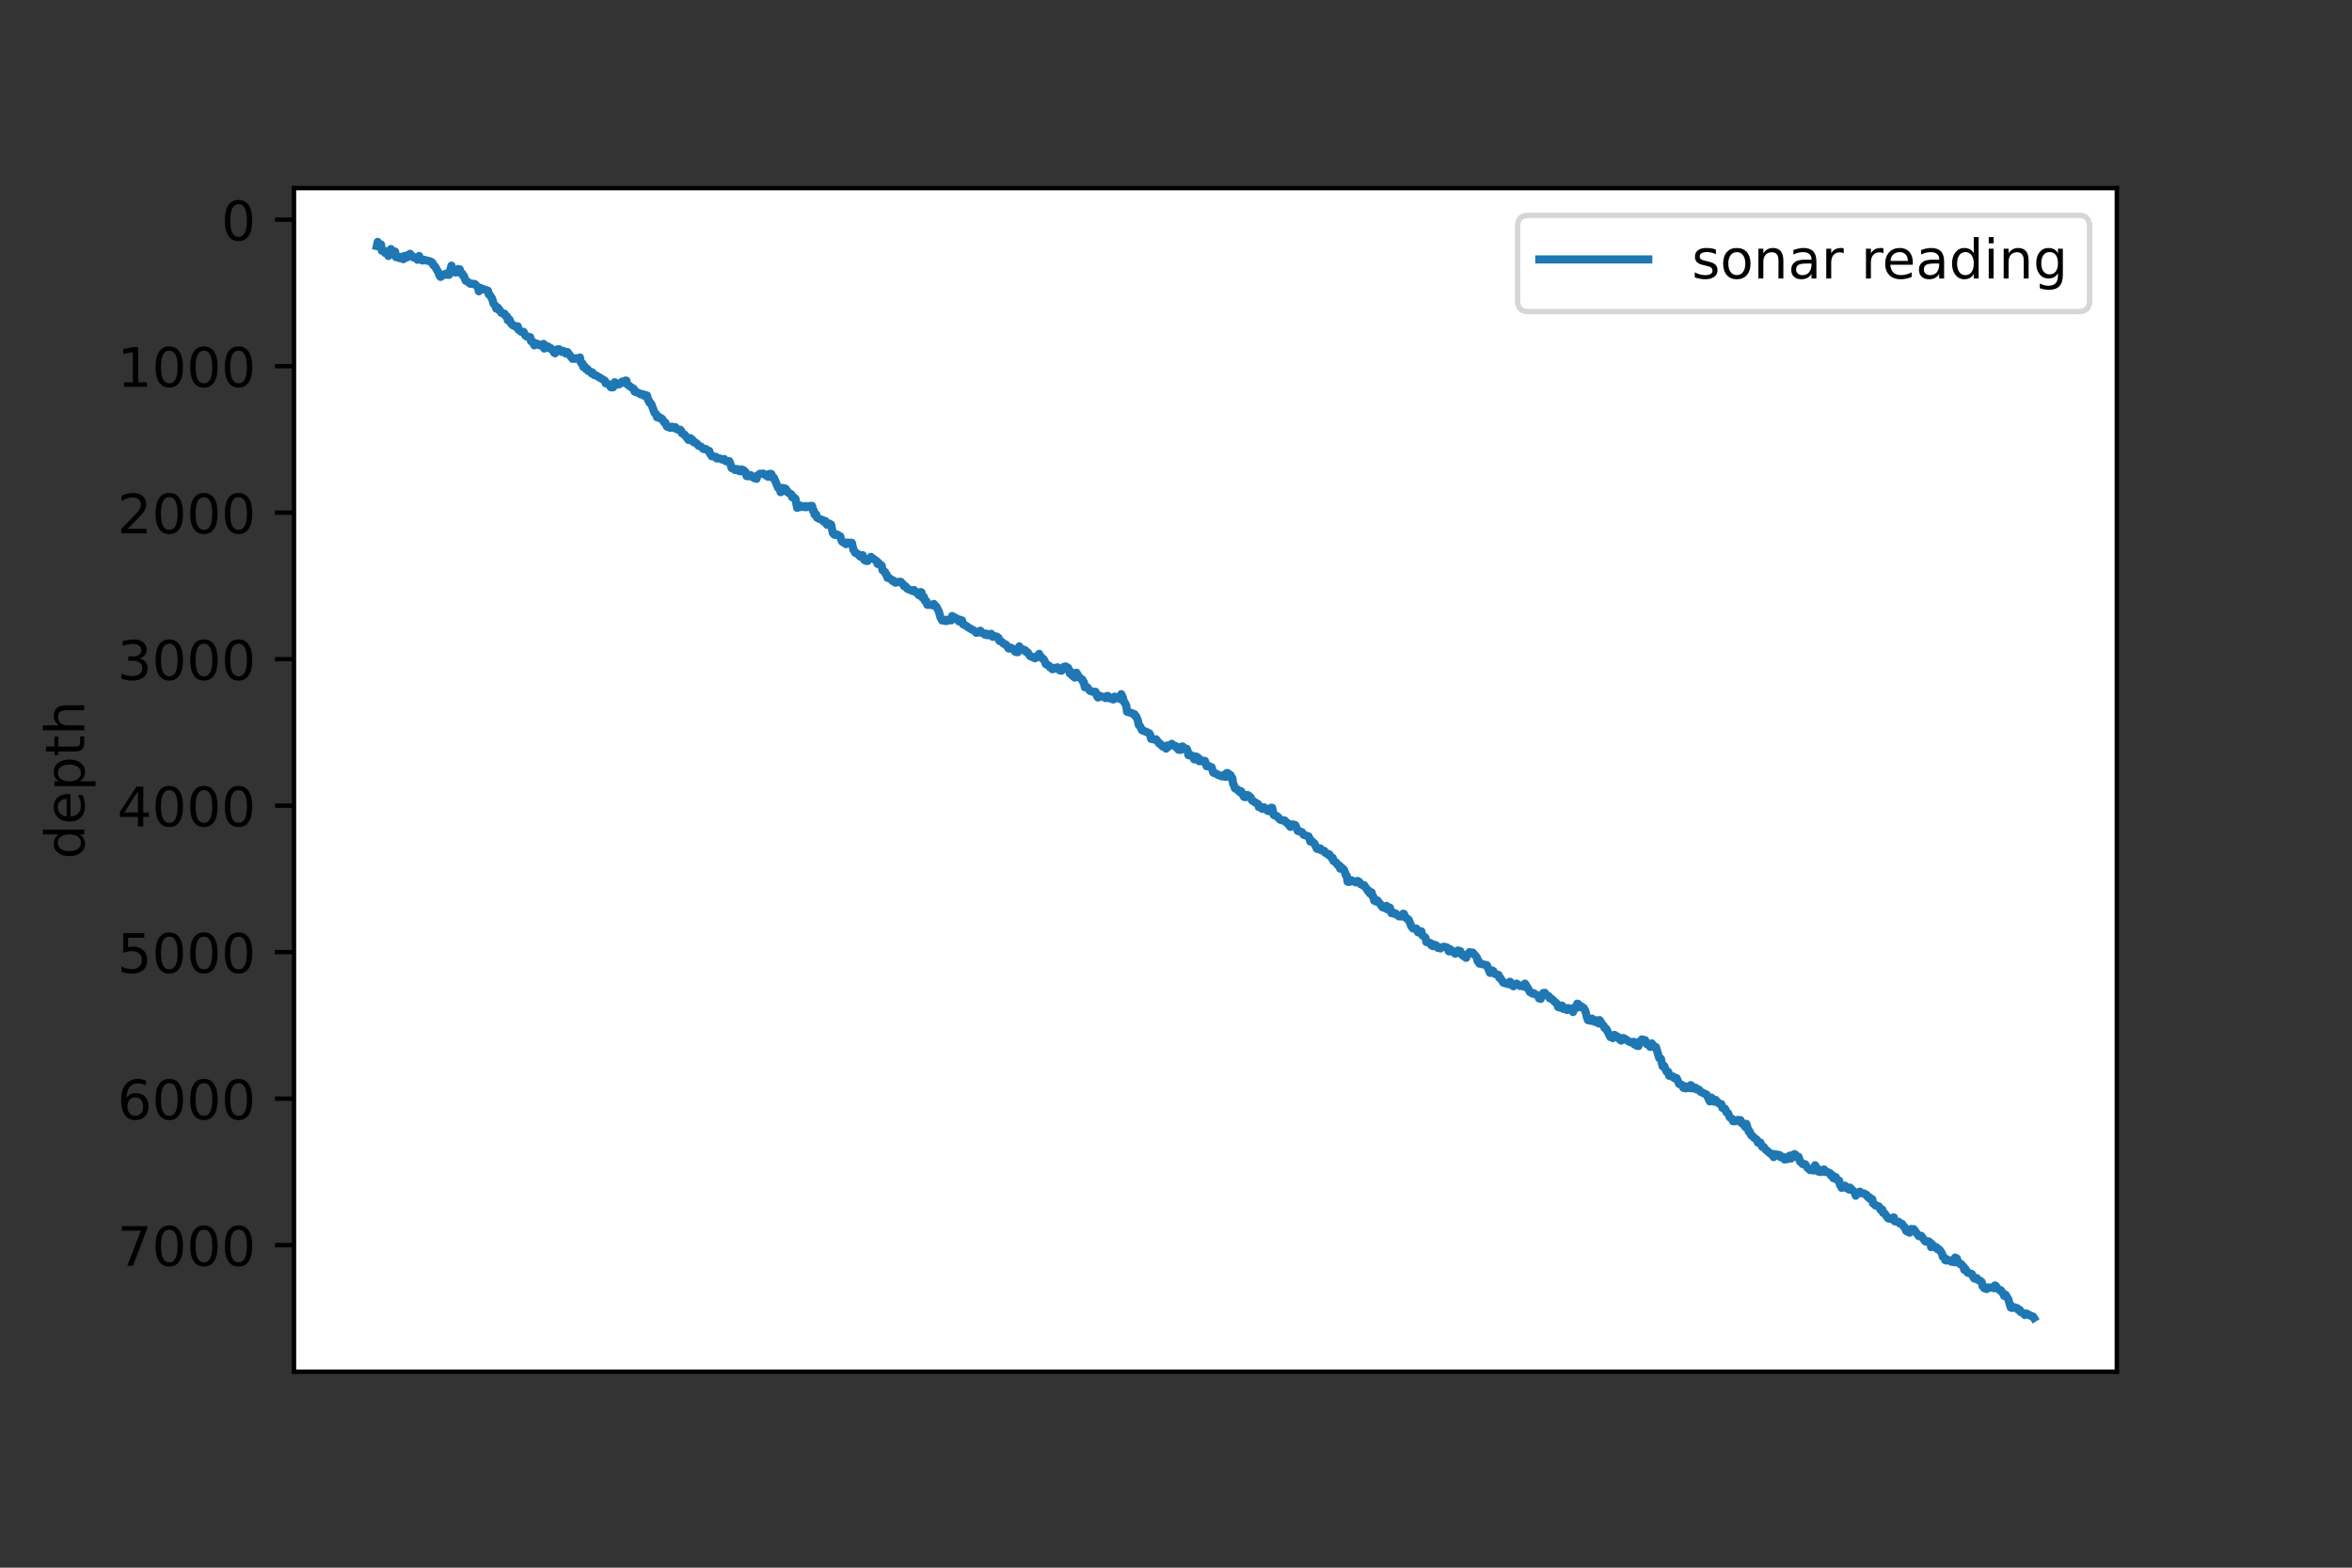 <?xml version="1.0" encoding="utf-8" standalone="no"?>
<!DOCTYPE svg PUBLIC "-//W3C//DTD SVG 1.1//EN"
  "http://www.w3.org/Graphics/SVG/1.1/DTD/svg11.dtd">
<!-- Created with matplotlib (https://matplotlib.org/) -->
<svg height="288pt" version="1.1" viewBox="0 0 432 288" width="432pt" xmlns="http://www.w3.org/2000/svg" xmlns:xlink="http://www.w3.org/1999/xlink">
 <rect x="0" y="0" width="432" height="288" fill="#333333" stroke="none"/>
 <defs>
  <style type="text/css">*{stroke-linecap:butt;stroke-linejoin:round;}</style>
 </defs>
 <g id="figure_1">
  <g id="patch_1">
   <path d="M 0 288 
L 432 288 
L 432 0 
L 0 0 
z
" style="fill:none;"/>
  </g>
  <g id="axes_1">
   <g id="patch_2">
    <path d="M 54 252 
L 388.8 252 
L 388.8 34.56 
L 54 34.56 
z
" style="fill:#ffffff;"/>
   </g>
   <g id="matplotlib.axis_1">
    <g id="ytick_1">
     <g id="line2d_1">
      <defs>
       <path d="M 0 0 
L -3.5 0 
" id="m4784209f4d" style="stroke:#000000;stroke-width:0.8;"/>
      </defs>
      <g>
       <use style="stroke:#000000;stroke-width:0.8;" x="54" xlink:href="#m4784209f4d" y="40.353"/>
      </g>
     </g>
     <g id="text_1">
      <!-- 0 -->
      <g transform="translate(40.638 44.152)scale(0.1 -0.1)">
       <defs>
        <path d="M 31.781 66.406 
Q 24.172 66.406 20.328 58.906 
Q 16.5 51.422 16.5 36.375 
Q 16.5 21.391 20.328 13.891 
Q 24.172 6.391 31.781 6.391 
Q 39.453 6.391 43.281 13.891 
Q 47.125 21.391 47.125 36.375 
Q 47.125 51.422 43.281 58.906 
Q 39.453 66.406 31.781 66.406 
z
M 31.781 74.219 
Q 44.047 74.219 50.516 64.516 
Q 56.984 54.828 56.984 36.375 
Q 56.984 17.969 50.516 8.266 
Q 44.047 -1.422 31.781 -1.422 
Q 19.531 -1.422 13.062 8.266 
Q 6.594 17.969 6.594 36.375 
Q 6.594 54.828 13.062 64.516 
Q 19.531 74.219 31.781 74.219 
z
" id="DejaVuSans-48"/>
       </defs>
       <use xlink:href="#DejaVuSans-48"/>
      </g>
     </g>
    </g>
    <g id="ytick_2">
     <g id="line2d_2">
      <g>
       <use style="stroke:#000000;stroke-width:0.8;" x="54" xlink:href="#m4784209f4d" y="67.265"/>
      </g>
     </g>
     <g id="text_2">
      <!-- 1000 -->
      <g transform="translate(21.55 71.065)scale(0.1 -0.1)">
       <defs>
        <path d="M 12.406 8.297 
L 28.516 8.297 
L 28.516 63.922 
L 10.984 60.406 
L 10.984 69.391 
L 28.422 72.906 
L 38.281 72.906 
L 38.281 8.297 
L 54.391 8.297 
L 54.391 0 
L 12.406 0 
z
" id="DejaVuSans-49"/>
       </defs>
       <use xlink:href="#DejaVuSans-49"/>
       <use x="63.623" xlink:href="#DejaVuSans-48"/>
       <use x="127.246" xlink:href="#DejaVuSans-48"/>
       <use x="190.869" xlink:href="#DejaVuSans-48"/>
      </g>
     </g>
    </g>
    <g id="ytick_3">
     <g id="line2d_3">
      <g>
       <use style="stroke:#000000;stroke-width:0.8;" x="54" xlink:href="#m4784209f4d" y="94.178"/>
      </g>
     </g>
     <g id="text_3">
      <!-- 2000 -->
      <g transform="translate(21.55 97.977)scale(0.1 -0.1)">
       <defs>
        <path d="M 19.188 8.297 
L 53.609 8.297 
L 53.609 0 
L 7.328 0 
L 7.328 8.297 
Q 12.938 14.109 22.625 23.891 
Q 32.328 33.688 34.812 36.531 
Q 39.547 41.844 41.422 45.531 
Q 43.312 49.219 43.312 52.781 
Q 43.312 58.594 39.234 62.25 
Q 35.156 65.922 28.609 65.922 
Q 23.969 65.922 18.812 64.312 
Q 13.672 62.703 7.812 59.422 
L 7.812 69.391 
Q 13.766 71.781 18.938 73 
Q 24.125 74.219 28.422 74.219 
Q 39.75 74.219 46.484 68.547 
Q 53.219 62.891 53.219 53.422 
Q 53.219 48.922 51.531 44.891 
Q 49.859 40.875 45.406 35.406 
Q 44.188 33.984 37.641 27.219 
Q 31.109 20.453 19.188 8.297 
z
" id="DejaVuSans-50"/>
       </defs>
       <use xlink:href="#DejaVuSans-50"/>
       <use x="63.623" xlink:href="#DejaVuSans-48"/>
       <use x="127.246" xlink:href="#DejaVuSans-48"/>
       <use x="190.869" xlink:href="#DejaVuSans-48"/>
      </g>
     </g>
    </g>
    <g id="ytick_4">
     <g id="line2d_4">
      <g>
       <use style="stroke:#000000;stroke-width:0.8;" x="54" xlink:href="#m4784209f4d" y="121.091"/>
      </g>
     </g>
     <g id="text_4">
      <!-- 3000 -->
      <g transform="translate(21.55 124.89)scale(0.1 -0.1)">
       <defs>
        <path d="M 40.578 39.312 
Q 47.656 37.797 51.625 33 
Q 55.609 28.219 55.609 21.188 
Q 55.609 10.406 48.188 4.484 
Q 40.766 -1.422 27.094 -1.422 
Q 22.516 -1.422 17.656 -0.516 
Q 12.797 0.391 7.625 2.203 
L 7.625 11.719 
Q 11.719 9.328 16.594 8.109 
Q 21.484 6.891 26.812 6.891 
Q 36.078 6.891 40.938 10.547 
Q 45.797 14.203 45.797 21.188 
Q 45.797 27.641 41.281 31.266 
Q 36.766 34.906 28.719 34.906 
L 20.219 34.906 
L 20.219 43.016 
L 29.109 43.016 
Q 36.375 43.016 40.234 45.922 
Q 44.094 48.828 44.094 54.297 
Q 44.094 59.906 40.109 62.906 
Q 36.141 65.922 28.719 65.922 
Q 24.656 65.922 20.016 65.031 
Q 15.375 64.156 9.812 62.312 
L 9.812 71.094 
Q 15.438 72.656 20.344 73.438 
Q 25.25 74.219 29.594 74.219 
Q 40.828 74.219 47.359 69.109 
Q 53.906 64.016 53.906 55.328 
Q 53.906 49.266 50.438 45.094 
Q 46.969 40.922 40.578 39.312 
z
" id="DejaVuSans-51"/>
       </defs>
       <use xlink:href="#DejaVuSans-51"/>
       <use x="63.623" xlink:href="#DejaVuSans-48"/>
       <use x="127.246" xlink:href="#DejaVuSans-48"/>
       <use x="190.869" xlink:href="#DejaVuSans-48"/>
      </g>
     </g>
    </g>
    <g id="ytick_5">
     <g id="line2d_5">
      <g>
       <use style="stroke:#000000;stroke-width:0.8;" x="54" xlink:href="#m4784209f4d" y="148.003"/>
      </g>
     </g>
     <g id="text_5">
      <!-- 4000 -->
      <g transform="translate(21.55 151.802)scale(0.1 -0.1)">
       <defs>
        <path d="M 37.797 64.312 
L 12.891 25.391 
L 37.797 25.391 
z
M 35.203 72.906 
L 47.609 72.906 
L 47.609 25.391 
L 58.016 25.391 
L 58.016 17.188 
L 47.609 17.188 
L 47.609 0 
L 37.797 0 
L 37.797 17.188 
L 4.891 17.188 
L 4.891 26.703 
z
" id="DejaVuSans-52"/>
       </defs>
       <use xlink:href="#DejaVuSans-52"/>
       <use x="63.623" xlink:href="#DejaVuSans-48"/>
       <use x="127.246" xlink:href="#DejaVuSans-48"/>
       <use x="190.869" xlink:href="#DejaVuSans-48"/>
      </g>
     </g>
    </g>
    <g id="ytick_6">
     <g id="line2d_6">
      <g>
       <use style="stroke:#000000;stroke-width:0.8;" x="54" xlink:href="#m4784209f4d" y="174.916"/>
      </g>
     </g>
     <g id="text_6">
      <!-- 5000 -->
      <g transform="translate(21.55 178.715)scale(0.1 -0.1)">
       <defs>
        <path d="M 10.797 72.906 
L 49.516 72.906 
L 49.516 64.594 
L 19.828 64.594 
L 19.828 46.734 
Q 21.969 47.469 24.109 47.828 
Q 26.266 48.188 28.422 48.188 
Q 40.625 48.188 47.75 41.5 
Q 54.891 34.812 54.891 23.391 
Q 54.891 11.625 47.562 5.094 
Q 40.234 -1.422 26.906 -1.422 
Q 22.312 -1.422 17.547 -0.641 
Q 12.797 0.141 7.719 1.703 
L 7.719 11.625 
Q 12.109 9.234 16.797 8.062 
Q 21.484 6.891 26.703 6.891 
Q 35.156 6.891 40.078 11.328 
Q 45.016 15.766 45.016 23.391 
Q 45.016 31 40.078 35.438 
Q 35.156 39.891 26.703 39.891 
Q 22.75 39.891 18.812 39.016 
Q 14.891 38.141 10.797 36.281 
z
" id="DejaVuSans-53"/>
       </defs>
       <use xlink:href="#DejaVuSans-53"/>
       <use x="63.623" xlink:href="#DejaVuSans-48"/>
       <use x="127.246" xlink:href="#DejaVuSans-48"/>
       <use x="190.869" xlink:href="#DejaVuSans-48"/>
      </g>
     </g>
    </g>
    <g id="ytick_7">
     <g id="line2d_7">
      <g>
       <use style="stroke:#000000;stroke-width:0.8;" x="54" xlink:href="#m4784209f4d" y="201.828"/>
      </g>
     </g>
     <g id="text_7">
      <!-- 6000 -->
      <g transform="translate(21.55 205.627)scale(0.1 -0.1)">
       <defs>
        <path d="M 33.016 40.375 
Q 26.375 40.375 22.484 35.828 
Q 18.609 31.297 18.609 23.391 
Q 18.609 15.531 22.484 10.953 
Q 26.375 6.391 33.016 6.391 
Q 39.656 6.391 43.531 10.953 
Q 47.406 15.531 47.406 23.391 
Q 47.406 31.297 43.531 35.828 
Q 39.656 40.375 33.016 40.375 
z
M 52.594 71.297 
L 52.594 62.312 
Q 48.875 64.062 45.094 64.984 
Q 41.312 65.922 37.594 65.922 
Q 27.828 65.922 22.672 59.328 
Q 17.531 52.734 16.797 39.406 
Q 19.672 43.656 24.016 45.922 
Q 28.375 48.188 33.594 48.188 
Q 44.578 48.188 50.953 41.516 
Q 57.328 34.859 57.328 23.391 
Q 57.328 12.156 50.688 5.359 
Q 44.047 -1.422 33.016 -1.422 
Q 20.359 -1.422 13.672 8.266 
Q 6.984 17.969 6.984 36.375 
Q 6.984 53.656 15.188 63.938 
Q 23.391 74.219 37.203 74.219 
Q 40.922 74.219 44.703 73.484 
Q 48.484 72.75 52.594 71.297 
z
" id="DejaVuSans-54"/>
       </defs>
       <use xlink:href="#DejaVuSans-54"/>
       <use x="63.623" xlink:href="#DejaVuSans-48"/>
       <use x="127.246" xlink:href="#DejaVuSans-48"/>
       <use x="190.869" xlink:href="#DejaVuSans-48"/>
      </g>
     </g>
    </g>
    <g id="ytick_8">
     <g id="line2d_8">
      <g>
       <use style="stroke:#000000;stroke-width:0.8;" x="54" xlink:href="#m4784209f4d" y="228.741"/>
      </g>
     </g>
     <g id="text_8">
      <!-- 7000 -->
      <g transform="translate(21.55 232.54)scale(0.1 -0.1)">
       <defs>
        <path d="M 8.203 72.906 
L 55.078 72.906 
L 55.078 68.703 
L 28.609 0 
L 18.312 0 
L 43.219 64.594 
L 8.203 64.594 
z
" id="DejaVuSans-55"/>
       </defs>
       <use xlink:href="#DejaVuSans-55"/>
       <use x="63.623" xlink:href="#DejaVuSans-48"/>
       <use x="127.246" xlink:href="#DejaVuSans-48"/>
       <use x="190.869" xlink:href="#DejaVuSans-48"/>
      </g>
     </g>
    </g>
    <g id="text_9">
     <!-- depth -->
     <g transform="translate(15.47 157.834)rotate(-90)scale(0.1 -0.1)">
      <defs>
       <path d="M 45.406 46.391 
L 45.406 75.984 
L 54.391 75.984 
L 54.391 0 
L 45.406 0 
L 45.406 8.203 
Q 42.578 3.328 38.25 0.953 
Q 33.938 -1.422 27.875 -1.422 
Q 17.969 -1.422 11.734 6.484 
Q 5.516 14.406 5.516 27.297 
Q 5.516 40.188 11.734 48.094 
Q 17.969 56 27.875 56 
Q 33.938 56 38.25 53.625 
Q 42.578 51.266 45.406 46.391 
z
M 14.797 27.297 
Q 14.797 17.391 18.875 11.75 
Q 22.953 6.109 30.078 6.109 
Q 37.203 6.109 41.297 11.75 
Q 45.406 17.391 45.406 27.297 
Q 45.406 37.203 41.297 42.844 
Q 37.203 48.484 30.078 48.484 
Q 22.953 48.484 18.875 42.844 
Q 14.797 37.203 14.797 27.297 
z
" id="DejaVuSans-100"/>
       <path d="M 56.203 29.594 
L 56.203 25.203 
L 14.891 25.203 
Q 15.484 15.922 20.484 11.062 
Q 25.484 6.203 34.422 6.203 
Q 39.594 6.203 44.453 7.469 
Q 49.312 8.734 54.109 11.281 
L 54.109 2.781 
Q 49.266 0.734 44.188 -0.344 
Q 39.109 -1.422 33.891 -1.422 
Q 20.797 -1.422 13.156 6.188 
Q 5.516 13.812 5.516 26.812 
Q 5.516 40.234 12.766 48.109 
Q 20.016 56 32.328 56 
Q 43.359 56 49.781 48.891 
Q 56.203 41.797 56.203 29.594 
z
M 47.219 32.234 
Q 47.125 39.594 43.094 43.984 
Q 39.062 48.391 32.422 48.391 
Q 24.906 48.391 20.391 44.141 
Q 15.875 39.891 15.188 32.172 
z
" id="DejaVuSans-101"/>
       <path d="M 18.109 8.203 
L 18.109 -20.797 
L 9.078 -20.797 
L 9.078 54.688 
L 18.109 54.688 
L 18.109 46.391 
Q 20.953 51.266 25.266 53.625 
Q 29.594 56 35.594 56 
Q 45.562 56 51.781 48.094 
Q 58.016 40.188 58.016 27.297 
Q 58.016 14.406 51.781 6.484 
Q 45.562 -1.422 35.594 -1.422 
Q 29.594 -1.422 25.266 0.953 
Q 20.953 3.328 18.109 8.203 
z
M 48.688 27.297 
Q 48.688 37.203 44.609 42.844 
Q 40.531 48.484 33.406 48.484 
Q 26.266 48.484 22.188 42.844 
Q 18.109 37.203 18.109 27.297 
Q 18.109 17.391 22.188 11.75 
Q 26.266 6.109 33.406 6.109 
Q 40.531 6.109 44.609 11.75 
Q 48.688 17.391 48.688 27.297 
z
" id="DejaVuSans-112"/>
       <path d="M 18.312 70.219 
L 18.312 54.688 
L 36.812 54.688 
L 36.812 47.703 
L 18.312 47.703 
L 18.312 18.016 
Q 18.312 11.328 20.141 9.422 
Q 21.969 7.516 27.594 7.516 
L 36.812 7.516 
L 36.812 0 
L 27.594 0 
Q 17.188 0 13.234 3.875 
Q 9.281 7.766 9.281 18.016 
L 9.281 47.703 
L 2.688 47.703 
L 2.688 54.688 
L 9.281 54.688 
L 9.281 70.219 
z
" id="DejaVuSans-116"/>
       <path d="M 54.891 33.016 
L 54.891 0 
L 45.906 0 
L 45.906 32.719 
Q 45.906 40.484 42.875 44.328 
Q 39.844 48.188 33.797 48.188 
Q 26.516 48.188 22.312 43.547 
Q 18.109 38.922 18.109 30.906 
L 18.109 0 
L 9.078 0 
L 9.078 75.984 
L 18.109 75.984 
L 18.109 46.188 
Q 21.344 51.125 25.703 53.562 
Q 30.078 56 35.797 56 
Q 45.219 56 50.047 50.172 
Q 54.891 44.344 54.891 33.016 
z
" id="DejaVuSans-104"/>
      </defs>
      <use xlink:href="#DejaVuSans-100"/>
      <use x="63.477" xlink:href="#DejaVuSans-101"/>
      <use x="125" xlink:href="#DejaVuSans-112"/>
      <use x="188.477" xlink:href="#DejaVuSans-116"/>
      <use x="227.686" xlink:href="#DejaVuSans-104"/>
     </g>
    </g>
   </g>
   <g id="line2d_9">
    <path clip-path="url(#pecd481ae6a)" d="M 69.218 45.197 
L 69.37 44.444 
L 69.827 45.143 
L 69.979 44.901 
L 70.132 46.058 
L 70.436 46.112 
L 70.741 46.489 
L 70.893 46.139 
L 71.35 47.027 
L 71.502 46.274 
L 71.654 46.381 
L 71.807 45.762 
L 72.111 46.22 
L 72.263 46.193 
L 72.416 46.408 
L 72.568 46.22 
L 72.72 47.216 
L 73.481 47.431 
L 73.634 47.189 
L 73.786 47.216 
L 74.09 47.619 
L 74.243 47.027 
L 74.699 47.323 
L 74.852 46.893 
L 75.156 46.812 
L 75.308 46.624 
L 75.918 47.296 
L 76.222 47.296 
L 76.527 47.431 
L 76.679 47.727 
L 76.983 47.027 
L 77.136 47.485 
L 77.288 47.512 
L 77.592 47.862 
L 77.745 47.7 
L 79.115 48.05 
L 79.419 48.265 
L 79.572 48.696 
L 79.876 48.911 
L 80.485 49.988 
L 80.79 50.741 
L 80.942 50.876 
L 81.094 50.499 
L 81.703 50.499 
L 81.856 50.284 
L 82.16 50.445 
L 82.312 50.257 
L 82.465 50.499 
L 82.921 48.803 
L 83.074 49.422 
L 83.226 49.449 
L 83.53 49.934 
L 83.683 50.068 
L 83.835 49.638 
L 83.987 49.665 
L 84.139 49.422 
L 84.444 49.476 
L 84.596 50.176 
L 84.748 50.311 
L 84.901 50.257 
L 85.053 50.66 
L 85.205 50.687 
L 85.51 51.549 
L 85.814 51.71 
L 86.423 52.141 
L 86.88 52.141 
L 87.185 52.168 
L 87.794 52.76 
L 87.946 53.513 
L 88.098 53.352 
L 88.25 52.894 
L 88.555 53.056 
L 89.621 53.406 
L 89.773 54.078 
L 89.925 54.132 
L 90.382 54.859 
L 90.687 55.855 
L 90.991 56.151 
L 91.143 56.689 
L 91.448 56.527 
L 91.6 56.931 
L 91.752 56.904 
L 92.057 57.442 
L 92.514 57.685 
L 92.666 57.631 
L 92.97 58.169 
L 93.123 58.142 
L 93.275 58.842 
L 93.579 58.707 
L 93.884 59.461 
L 94.036 59.515 
L 94.188 59.757 
L 94.645 59.891 
L 94.798 60.107 
L 95.102 59.945 
L 95.254 60.591 
L 95.559 60.753 
L 95.711 60.941 
L 96.168 60.968 
L 96.472 61.614 
L 96.777 61.856 
L 97.234 61.91 
L 97.386 61.937 
L 97.538 62.69 
L 97.843 62.744 
L 98.147 63.444 
L 98.452 63.148 
L 98.604 63.121 
L 98.908 63.336 
L 99.061 63.309 
L 99.213 63.471 
L 99.518 63.39 
L 99.67 63.444 
L 99.822 63.175 
L 99.974 64.036 
L 100.127 63.471 
L 100.431 63.686 
L 100.583 63.632 
L 100.736 63.713 
L 100.888 63.982 
L 101.192 63.982 
L 101.345 64.117 
L 101.801 64.816 
L 101.954 64.897 
L 102.106 64.467 
L 102.258 64.493 
L 102.41 64.171 
L 102.715 64.171 
L 103.172 64.655 
L 103.476 64.467 
L 103.933 64.951 
L 104.085 64.709 
L 104.238 64.682 
L 105.151 65.92 
L 105.303 65.839 
L 105.608 65.92 
L 105.76 65.812 
L 106.065 65.839 
L 106.521 65.678 
L 106.674 66.566 
L 106.826 66.781 
L 106.978 66.754 
L 107.13 67.4 
L 107.435 67.346 
L 107.587 67.777 
L 107.892 67.777 
L 108.044 68.154 
L 108.348 68.207 
L 108.653 68.584 
L 108.805 68.423 
L 109.11 68.88 
L 109.414 68.934 
L 111.089 69.93 
L 111.241 70.414 
L 112.003 70.656 
L 112.155 71.114 
L 112.307 71.168 
L 112.459 71.033 
L 112.612 71.141 
L 112.764 70.953 
L 112.916 70.226 
L 113.068 70.522 
L 113.373 70.495 
L 113.678 70.63 
L 113.83 70.387 
L 114.134 70.387 
L 114.287 70.091 
L 114.743 70.091 
L 114.896 69.903 
L 115.048 69.93 
L 115.2 70.603 
L 115.961 71.168 
L 116.418 71.437 
L 116.57 71.948 
L 117.332 72.19 
L 117.636 72.433 
L 117.941 72.406 
L 118.093 72.433 
L 118.245 72.675 
L 118.397 72.702 
L 118.55 72.567 
L 118.854 72.675 
L 119.007 73.455 
L 119.159 73.509 
L 119.311 73.994 
L 119.463 74.021 
L 119.616 74.182 
L 120.225 75.851 
L 120.529 76.093 
L 120.681 76.658 
L 120.834 76.443 
L 120.986 76.55 
L 121.138 76.819 
L 121.29 76.766 
L 121.595 76.927 
L 122.052 77.681 
L 122.204 77.627 
L 122.508 78.38 
L 123.117 78.596 
L 123.27 78.569 
L 123.422 78.38 
L 123.727 78.596 
L 123.879 78.623 
L 124.031 78.461 
L 124.336 78.865 
L 124.792 78.999 
L 124.945 78.946 
L 125.097 79.107 
L 125.249 79.591 
L 125.554 79.753 
L 125.706 79.807 
L 126.467 80.829 
L 126.619 80.506 
L 126.772 80.48 
L 127.228 80.829 
L 127.381 81.233 
L 127.533 81.152 
L 127.837 81.448 
L 127.99 81.475 
L 128.294 81.879 
L 128.751 82.04 
L 129.208 82.498 
L 129.512 82.471 
L 129.665 82.498 
L 130.121 82.875 
L 130.274 82.848 
L 130.426 83.386 
L 130.578 83.494 
L 130.73 83.817 
L 131.492 83.924 
L 131.644 84.22 
L 132.101 84.193 
L 132.71 84.436 
L 133.014 84.328 
L 133.319 84.732 
L 133.623 84.732 
L 133.928 84.705 
L 134.08 85.001 
L 134.385 85.997 
L 134.537 85.943 
L 134.994 86.346 
L 135.298 86.158 
L 135.45 86.185 
L 135.755 86.535 
L 136.059 86.589 
L 136.212 86.239 
L 136.516 86.346 
L 136.668 86.454 
L 136.821 86.777 
L 136.973 86.75 
L 137.125 87.45 
L 137.582 87.504 
L 137.887 87.288 
L 138.496 87.827 
L 138.8 87.8 
L 138.952 87.961 
L 139.105 87.369 
L 139.257 87.342 
L 139.561 87.046 
L 139.866 87.046 
L 140.17 86.992 
L 140.779 87.396 
L 141.084 87.584 
L 141.236 87.073 
L 141.388 87.235 
L 141.541 87.046 
L 141.693 87.1 
L 141.997 87.827 
L 142.15 87.773 
L 142.911 89.603 
L 143.216 89.764 
L 143.368 90.41 
L 143.52 90.356 
L 143.672 89.63 
L 144.281 89.764 
L 144.434 90.141 
L 144.586 90.168 
L 144.738 90.491 
L 145.347 90.814 
L 145.499 91.352 
L 145.804 91.352 
L 146.108 91.648 
L 146.413 93.29 
L 146.565 93.102 
L 146.87 93.182 
L 147.022 92.886 
L 147.327 93.102 
L 147.783 93.155 
L 147.936 92.967 
L 148.088 93.182 
L 148.392 92.994 
L 148.697 93.102 
L 148.849 92.94 
L 149.154 92.94 
L 149.306 93.801 
L 149.458 93.774 
L 149.61 94.528 
L 149.915 94.501 
L 150.067 95.093 
L 150.524 95.335 
L 151.133 95.551 
L 151.285 95.82 
L 151.59 95.712 
L 151.742 95.9 
L 151.894 96.412 
L 152.047 96.304 
L 152.199 96.439 
L 152.351 96.196 
L 152.656 96.385 
L 152.96 97.919 
L 153.265 98.242 
L 153.417 98.269 
L 153.721 98.188 
L 154.33 98.538 
L 154.635 99.453 
L 155.396 99.964 
L 155.701 99.668 
L 156.157 99.857 
L 156.31 99.695 
L 156.462 99.722 
L 156.767 101.041 
L 156.919 101.202 
L 157.071 101.552 
L 157.528 101.74 
L 157.985 102.252 
L 158.289 102.306 
L 158.441 101.983 
L 158.746 102.871 
L 159.05 103.032 
L 159.355 103.059 
L 159.507 102.709 
L 159.812 102.655 
L 159.964 102.306 
L 160.268 102.548 
L 161.03 103.086 
L 161.182 103.597 
L 161.334 103.382 
L 161.486 103.624 
L 161.791 103.759 
L 161.943 103.92 
L 162.096 104.755 
L 162.4 104.97 
L 162.552 105.078 
L 162.705 105.508 
L 162.857 105.562 
L 163.009 106.154 
L 163.161 106.046 
L 163.466 106.316 
L 163.77 106.504 
L 163.923 106.719 
L 164.075 106.639 
L 164.379 107.015 
L 164.532 107.042 
L 164.836 106.908 
L 165.141 106.908 
L 165.445 106.881 
L 165.75 107.258 
L 165.902 107.338 
L 166.054 107.688 
L 166.359 107.742 
L 166.663 108.173 
L 167.425 108.469 
L 167.729 108.603 
L 167.881 108.388 
L 168.795 109.357 
L 169.099 108.765 
L 169.252 108.818 
L 169.404 109.787 
L 169.556 109.814 
L 169.708 109.68 
L 169.861 110.379 
L 170.013 110.352 
L 170.165 110.46 
L 170.317 111.106 
L 170.926 111.106 
L 171.231 111.187 
L 171.536 110.945 
L 171.84 111.429 
L 171.992 111.456 
L 172.449 112.371 
L 172.754 113.447 
L 173.058 113.986 
L 173.21 114.013 
L 173.515 113.932 
L 173.667 114.093 
L 173.819 113.851 
L 173.972 114.066 
L 174.276 113.905 
L 174.581 113.905 
L 174.733 113.959 
L 174.885 113.178 
L 175.951 113.77 
L 176.103 114.147 
L 176.256 113.824 
L 176.712 113.986 
L 176.865 114.658 
L 177.474 114.981 
L 177.778 115.224 
L 179.148 116.004 
L 179.301 116.246 
L 179.757 116.166 
L 179.91 116.193 
L 180.062 115.87 
L 180.366 116.219 
L 180.976 116.623 
L 181.128 116.381 
L 181.432 116.704 
L 181.737 116.542 
L 181.889 116.596 
L 182.041 116.435 
L 182.194 116.596 
L 182.346 117 
L 182.803 116.892 
L 183.107 116.973 
L 183.259 117.242 
L 183.412 117.188 
L 183.564 117.727 
L 184.021 117.915 
L 184.325 118.238 
L 184.782 118.426 
L 185.239 119.126 
L 185.391 119.153 
L 185.543 118.965 
L 185.696 118.991 
L 186 119.234 
L 186.305 119.287 
L 186.457 119.718 
L 186.609 119.772 
L 186.761 119.664 
L 186.914 119.826 
L 187.218 118.749 
L 187.37 119.207 
L 187.827 119.261 
L 187.979 119.449 
L 188.284 119.449 
L 188.436 119.745 
L 188.741 119.826 
L 189.197 120.525 
L 190.111 120.929 
L 190.263 120.606 
L 190.568 120.714 
L 190.72 120.66 
L 190.872 120.122 
L 191.025 120.741 
L 191.329 120.768 
L 191.481 121.01 
L 191.634 121.037 
L 191.938 121.548 
L 192.09 122.006 
L 192.699 122.302 
L 192.852 122.598 
L 193.004 122.625 
L 193.308 122.948 
L 193.461 122.705 
L 193.765 122.705 
L 194.07 122.867 
L 194.222 122.598 
L 194.526 122.759 
L 194.679 123.163 
L 194.983 123.217 
L 195.44 122.49 
L 195.745 122.436 
L 196.201 122.705 
L 196.506 123.728 
L 196.658 123.755 
L 196.81 123.486 
L 196.963 124.132 
L 197.419 124.482 
L 197.724 123.593 
L 198.181 124.401 
L 198.333 124.482 
L 198.637 124.778 
L 198.79 124.831 
L 198.942 125.316 
L 199.094 125.37 
L 199.246 126.258 
L 199.703 126.258 
L 200.16 126.877 
L 200.617 127.065 
L 201.226 127.092 
L 201.53 127.98 
L 201.683 128.142 
L 201.835 127.765 
L 202.292 127.953 
L 202.901 128.088 
L 203.053 128.249 
L 203.205 128.142 
L 203.357 127.846 
L 203.51 127.873 
L 203.814 128.303 
L 204.271 128.249 
L 204.423 128.492 
L 204.575 128.465 
L 204.728 127.98 
L 205.185 128.142 
L 205.794 128.438 
L 205.946 127.523 
L 206.25 128.169 
L 206.403 128.922 
L 206.555 129.003 
L 206.859 129.622 
L 207.012 130.752 
L 207.925 131.021 
L 208.23 131.264 
L 208.382 131.21 
L 208.534 131.56 
L 208.686 131.613 
L 208.991 132.34 
L 209.143 133.147 
L 209.448 133.497 
L 209.752 134.143 
L 210.514 134.439 
L 210.818 134.601 
L 211.123 134.735 
L 211.275 135.058 
L 211.427 135.731 
L 212.188 135.893 
L 212.341 135.812 
L 212.95 136.619 
L 213.102 136.646 
L 213.559 137.157 
L 214.015 137.157 
L 214.168 137.534 
L 214.32 136.969 
L 214.472 137.292 
L 214.625 136.996 
L 214.777 137.023 
L 214.929 136.834 
L 215.081 136.861 
L 215.234 136.646 
L 215.386 136.915 
L 215.69 136.969 
L 215.843 137.13 
L 215.995 137.077 
L 216.147 137.4 
L 216.299 137.292 
L 216.452 137.723 
L 216.604 137.749 
L 216.756 137.588 
L 216.908 137.749 
L 217.061 137.157 
L 217.213 137.13 
L 217.365 137.373 
L 217.974 137.561 
L 218.126 137.911 
L 218.279 138.718 
L 218.431 138.772 
L 218.583 138.638 
L 219.192 138.961 
L 219.345 139.499 
L 219.497 139.526 
L 219.649 138.961 
L 220.106 139.23 
L 220.258 139.849 
L 220.563 139.768 
L 220.715 139.849 
L 220.867 139.714 
L 221.324 139.795 
L 221.628 140.764 
L 222.085 140.737 
L 222.39 141.006 
L 222.542 140.952 
L 222.846 141.948 
L 223.455 142.163 
L 223.76 142.378 
L 224.521 142.648 
L 224.674 142.405 
L 225.13 142.728 
L 225.283 142.029 
L 225.435 142.002 
L 226.044 142.432 
L 226.196 143.051 
L 226.348 142.944 
L 226.501 144.047 
L 226.653 144.235 
L 226.805 144.801 
L 227.11 144.989 
L 227.262 145.016 
L 227.719 145.5 
L 227.871 145.312 
L 228.023 145.446 
L 228.175 145.904 
L 228.328 145.958 
L 228.48 146.388 
L 228.785 146.442 
L 229.089 146.039 
L 229.394 146.2 
L 229.546 146.496 
L 229.698 146.469 
L 230.003 147.088 
L 230.307 147.25 
L 230.612 147.465 
L 231.068 147.707 
L 231.221 148.272 
L 231.525 148.218 
L 231.83 148.595 
L 231.982 148.541 
L 232.134 148.299 
L 232.439 148.488 
L 232.743 148.891 
L 233.048 149.026 
L 233.2 148.649 
L 233.352 148.703 
L 233.505 148.38 
L 233.657 148.407 
L 233.961 149.726 
L 234.57 149.941 
L 234.723 150.183 
L 234.875 150.21 
L 235.027 150.506 
L 235.332 150.667 
L 235.636 150.721 
L 235.941 150.721 
L 236.245 151.098 
L 236.397 151.125 
L 237.006 151.905 
L 237.159 151.475 
L 237.463 151.448 
L 237.92 151.583 
L 238.377 152.659 
L 239.138 152.874 
L 239.443 153.359 
L 240.356 153.655 
L 240.508 153.978 
L 240.661 154.597 
L 240.965 154.516 
L 241.27 154.866 
L 241.422 154.947 
L 241.879 155.915 
L 242.183 155.996 
L 242.335 155.835 
L 242.488 155.862 
L 242.64 156.185 
L 242.792 156.104 
L 243.097 156.346 
L 243.249 156.319 
L 243.401 156.669 
L 243.706 156.75 
L 244.01 157.073 
L 244.163 156.938 
L 244.619 157.665 
L 244.772 157.584 
L 244.924 158.176 
L 245.381 158.418 
L 245.685 158.903 
L 245.99 158.983 
L 246.142 159.576 
L 246.294 159.28 
L 246.751 159.683 
L 246.903 159.899 
L 247.208 160.814 
L 247.36 160.867 
L 247.512 161.971 
L 247.817 162.025 
L 247.969 161.675 
L 248.121 161.836 
L 248.274 161.729 
L 249.035 162.105 
L 249.187 162.078 
L 249.339 161.836 
L 249.644 161.998 
L 249.948 162.455 
L 250.101 162.482 
L 250.405 162.697 
L 250.557 162.617 
L 251.319 163.774 
L 251.471 163.666 
L 251.623 164.151 
L 251.775 164.124 
L 251.928 163.935 
L 252.08 164.608 
L 252.232 164.716 
L 252.384 165.442 
L 252.689 165.604 
L 252.841 165.389 
L 252.994 165.416 
L 253.298 165.846 
L 253.45 165.981 
L 253.907 166.654 
L 254.516 166.869 
L 254.668 166.411 
L 254.821 167.057 
L 254.973 166.68 
L 255.277 166.734 
L 255.582 167.757 
L 256.039 167.703 
L 256.191 167.918 
L 256.343 167.811 
L 256.952 168.349 
L 257.104 168.214 
L 257.409 168.376 
L 257.714 167.865 
L 257.866 167.892 
L 258.17 168.537 
L 258.475 168.833 
L 258.627 168.86 
L 258.779 169.049 
L 259.236 170.206 
L 259.541 170.583 
L 260.15 170.583 
L 260.454 171.283 
L 260.606 171.067 
L 261.063 171.094 
L 261.215 171.794 
L 261.824 172.278 
L 261.977 173.059 
L 262.738 173.247 
L 262.89 173.651 
L 263.195 173.812 
L 263.347 173.516 
L 263.499 173.597 
L 263.652 173.839 
L 263.804 173.678 
L 264.108 174.135 
L 264.261 174.028 
L 264.565 174.243 
L 264.87 174.001 
L 265.174 173.92 
L 265.783 174.055 
L 265.935 174.216 
L 266.088 174.754 
L 266.24 174.781 
L 266.392 174.404 
L 267.306 175.212 
L 267.763 174.62 
L 267.915 174.647 
L 268.067 174.835 
L 268.219 174.727 
L 268.524 175.427 
L 269.285 175.965 
L 269.59 175.266 
L 269.742 175.292 
L 269.894 174.916 
L 270.351 175.023 
L 270.503 174.996 
L 271.264 175.911 
L 271.417 176.611 
L 271.569 176.504 
L 271.721 177.015 
L 273.092 177.311 
L 273.548 178.441 
L 273.701 178.737 
L 274.005 178.253 
L 274.31 178.414 
L 274.462 178.845 
L 275.071 179.114 
L 275.223 179.087 
L 275.375 179.625 
L 275.528 179.598 
L 275.984 180.325 
L 276.137 180.54 
L 276.289 180.514 
L 276.594 180.675 
L 276.898 180.729 
L 277.05 180.783 
L 277.355 180.352 
L 277.659 180.998 
L 277.812 180.971 
L 277.964 181.186 
L 278.116 180.836 
L 278.421 180.783 
L 278.573 180.702 
L 279.182 181.133 
L 279.334 181.052 
L 279.943 181.267 
L 280.095 180.702 
L 280.552 181.402 
L 281.009 182.263 
L 281.161 182.29 
L 281.466 182.532 
L 281.618 182.424 
L 282.379 182.882 
L 282.532 182.909 
L 282.684 183.42 
L 282.836 183.366 
L 282.988 183.501 
L 283.141 183.016 
L 283.293 183.043 
L 283.445 182.424 
L 283.75 182.397 
L 283.902 182.774 
L 284.359 182.936 
L 284.511 183.07 
L 284.663 183.42 
L 284.968 183.474 
L 286.033 184.47 
L 286.186 185.008 
L 286.49 185.089 
L 286.795 184.739 
L 286.947 184.766 
L 287.099 185.331 
L 287.252 185.116 
L 287.708 185.519 
L 287.861 185.546 
L 288.013 185.196 
L 288.165 185.331 
L 288.317 185.304 
L 288.47 185.412 
L 288.622 185.277 
L 288.926 185.923 
L 289.079 185.465 
L 289.231 185.412 
L 289.688 184.389 
L 289.84 184.416 
L 289.992 184.577 
L 290.144 185.035 
L 290.449 184.873 
L 290.906 185.196 
L 291.21 185.815 
L 291.515 186.999 
L 291.667 187.403 
L 292.276 187.538 
L 292.428 187.134 
L 292.885 187.699 
L 293.19 187.78 
L 293.342 187.43 
L 293.494 187.457 
L 293.646 188.022 
L 293.799 187.403 
L 294.408 188.345 
L 294.56 188.453 
L 294.712 188.856 
L 295.017 188.991 
L 295.778 190.525 
L 295.93 190.283 
L 296.083 190.364 
L 296.235 190.713 
L 296.387 190.579 
L 296.539 190.121 
L 297.301 190.579 
L 297.453 190.929 
L 297.605 190.902 
L 297.757 191.171 
L 297.91 190.713 
L 298.214 190.713 
L 299.432 191.467 
L 299.737 191.494 
L 299.889 191.601 
L 300.041 191.386 
L 300.193 191.871 
L 300.346 191.844 
L 300.65 192.113 
L 300.955 192.167 
L 301.107 191.359 
L 301.412 191.413 
L 301.564 190.956 
L 302.173 191.09 
L 302.477 191.817 
L 302.934 191.978 
L 303.086 192.328 
L 303.239 192.301 
L 303.391 191.682 
L 303.848 192.382 
L 304 192.301 
L 304.152 192.355 
L 304.761 194.4 
L 304.913 194.373 
L 305.066 194.508 
L 305.37 195.881 
L 305.523 195.746 
L 305.675 195.827 
L 305.979 196.607 
L 306.132 196.903 
L 306.284 196.823 
L 306.436 196.957 
L 306.588 197.63 
L 307.35 197.791 
L 307.502 198.061 
L 307.959 198.061 
L 308.415 199.137 
L 309.024 199.352 
L 309.177 199.837 
L 309.633 199.944 
L 309.786 199.621 
L 310.09 199.81 
L 310.395 199.917 
L 310.547 199.352 
L 310.699 199.46 
L 311.004 199.944 
L 311.308 199.891 
L 311.461 199.837 
L 311.613 200.133 
L 312.07 200.187 
L 312.374 200.59 
L 313.44 201.075 
L 314.049 202.34 
L 314.201 202.151 
L 314.353 201.64 
L 314.506 202.232 
L 314.658 201.99 
L 314.81 202.367 
L 314.963 202.393 
L 315.115 202.07 
L 315.267 202.367 
L 315.419 202.393 
L 315.724 202.716 
L 316.181 202.851 
L 316.333 203.497 
L 316.637 203.685 
L 316.79 203.658 
L 316.942 203.847 
L 317.094 204.331 
L 317.399 204.52 
L 317.703 205.246 
L 318.008 205.488 
L 318.16 205.542 
L 318.312 205.973 
L 318.769 205.973 
L 319.226 205.731 
L 319.53 205.919 
L 319.683 205.784 
L 319.835 206.296 
L 319.987 206.242 
L 320.444 206.834 
L 320.596 207.076 
L 320.748 206.457 
L 321.205 207.911 
L 321.357 207.857 
L 321.662 208.583 
L 321.814 208.61 
L 322.119 208.987 
L 322.728 209.418 
L 322.88 209.902 
L 323.337 209.902 
L 323.641 210.656 
L 323.946 210.709 
L 324.25 211.14 
L 325.316 212.055 
L 325.468 211.974 
L 325.773 212.566 
L 325.925 212.028 
L 326.839 212.19 
L 326.991 212.566 
L 327.143 212.593 
L 327.448 212.513 
L 327.752 212.997 
L 327.904 212.647 
L 328.057 212.674 
L 328.209 212.97 
L 328.666 212.324 
L 328.818 212.782 
L 328.97 212.836 
L 329.275 212.163 
L 329.427 212.217 
L 329.579 212.028 
L 329.732 212.082 
L 330.188 212.701 
L 330.341 212.513 
L 330.645 213.428 
L 330.95 213.616 
L 331.102 213.858 
L 331.559 213.885 
L 332.015 214.558 
L 332.32 214.827 
L 332.472 214.962 
L 332.777 214.827 
L 333.081 215.042 
L 333.233 214.962 
L 333.386 214.073 
L 333.69 214.612 
L 333.842 214.692 
L 333.995 215.231 
L 334.452 215.311 
L 334.756 214.908 
L 335.061 214.854 
L 335.213 215.311 
L 335.365 215.204 
L 336.126 215.527 
L 336.279 215.957 
L 336.583 215.904 
L 336.735 216.442 
L 337.04 216.523 
L 337.192 216.253 
L 337.344 216.684 
L 337.497 216.738 
L 337.649 216.953 
L 337.801 216.899 
L 337.953 217.68 
L 338.106 217.734 
L 338.258 218.218 
L 338.715 218.11 
L 338.867 217.814 
L 339.172 218.272 
L 339.476 218.272 
L 339.628 218.541 
L 339.781 218.164 
L 340.694 219.106 
L 340.846 219.671 
L 341.303 219.052 
L 341.608 218.918 
L 341.912 219.214 
L 342.369 219.241 
L 342.673 219.456 
L 342.826 219.483 
L 342.978 219.806 
L 343.13 219.833 
L 343.282 220.102 
L 343.435 219.994 
L 343.587 220.317 
L 343.892 220.317 
L 344.044 221.098 
L 344.348 221.259 
L 344.501 221.474 
L 344.805 221.528 
L 345.11 221.636 
L 345.414 222.255 
L 345.719 222.201 
L 345.871 222.82 
L 346.175 222.928 
L 346.784 223.816 
L 347.546 223.977 
L 347.698 223.681 
L 347.85 223.654 
L 348.002 224.354 
L 348.612 224.489 
L 348.764 224.462 
L 348.916 224.758 
L 349.373 224.839 
L 349.677 225.377 
L 349.83 225.404 
L 350.134 226.157 
L 350.743 226.453 
L 351.048 225.78 
L 351.2 225.942 
L 351.504 225.807 
L 352.418 227.072 
L 352.722 227.018 
L 352.875 227.045 
L 353.636 228.068 
L 353.941 228.122 
L 354.245 228.041 
L 354.55 228.31 
L 354.702 229.118 
L 354.854 228.552 
L 355.006 228.848 
L 355.159 228.875 
L 355.463 229.171 
L 355.615 229.118 
L 355.768 229.225 
L 355.92 229.521 
L 356.224 229.575 
L 356.681 230.248 
L 356.833 230.867 
L 357.138 231.028 
L 357.29 231.513 
L 357.442 231.567 
L 357.595 231.378 
L 358.508 231.809 
L 358.661 231.459 
L 358.965 231.89 
L 359.117 231.028 
L 359.27 231.244 
L 359.422 231.19 
L 359.574 231.943 
L 359.726 231.836 
L 360.031 232.239 
L 360.183 232.213 
L 360.488 232.562 
L 360.64 232.697 
L 360.792 233.289 
L 360.944 233.047 
L 361.401 233.8 
L 362.162 234.043 
L 362.467 234.662 
L 362.619 234.877 
L 363.076 234.796 
L 363.228 235.092 
L 363.685 235.281 
L 363.99 235.523 
L 364.142 236.276 
L 364.294 236.249 
L 364.446 236.653 
L 364.903 236.815 
L 365.055 236.519 
L 365.36 236.545 
L 365.664 236.519 
L 366.273 236.653 
L 366.426 236.142 
L 366.578 236.223 
L 366.882 236.68 
L 367.187 236.922 
L 367.339 237.057 
L 367.491 237.03 
L 367.796 237.487 
L 367.948 237.568 
L 368.101 238.053 
L 368.253 237.837 
L 368.405 237.891 
L 368.71 238.456 
L 368.862 238.645 
L 369.319 240.206 
L 369.623 240.286 
L 369.775 240.098 
L 370.537 240.34 
L 370.689 240.636 
L 370.841 240.582 
L 370.993 240.663 
L 371.146 241.04 
L 371.602 241.228 
L 371.907 241.578 
L 372.211 241.309 
L 372.973 241.713 
L 373.43 241.874 
L 373.582 242.116 
L 373.582 242.116 
" style="fill:none;stroke:#1f77b4;stroke-linecap:square;stroke-width:1.5;"/>
   </g>
   <g id="patch_3">
    <path d="M 54 252 
L 54 34.56 
" style="fill:none;stroke:#000000;stroke-linecap:square;stroke-linejoin:miter;stroke-width:0.8;"/>
   </g>
   <g id="patch_4">
    <path d="M 388.8 252 
L 388.8 34.56 
" style="fill:none;stroke:#000000;stroke-linecap:square;stroke-linejoin:miter;stroke-width:0.8;"/>
   </g>
   <g id="patch_5">
    <path d="M 54 252 
L 388.8 252 
" style="fill:none;stroke:#000000;stroke-linecap:square;stroke-linejoin:miter;stroke-width:0.8;"/>
   </g>
   <g id="patch_6">
    <path d="M 54 34.56 
L 388.8 34.56 
" style="fill:none;stroke:#000000;stroke-linecap:square;stroke-linejoin:miter;stroke-width:0.8;"/>
   </g>
   <g id="legend_1">
    <g id="patch_7">
     <path d="M 280.738 57.238 
L 381.8 57.238 
Q 383.8 57.238 383.8 55.238 
L 383.8 41.56 
Q 383.8 39.56 381.8 39.56 
L 280.738 39.56 
Q 278.738 39.56 278.738 41.56 
L 278.738 55.238 
Q 278.738 57.238 280.738 57.238 
z
" style="fill:#ffffff;opacity:0.8;stroke:#cccccc;stroke-linejoin:miter;"/>
    </g>
    <g id="line2d_10">
     <path d="M 282.738 47.658 
L 302.738 47.658 
" style="fill:none;stroke:#1f77b4;stroke-linecap:square;stroke-width:1.5;"/>
    </g>
    <g id="line2d_11"/>
    <g id="text_10">
     <!-- sonar reading -->
     <g transform="translate(310.738 51.158)scale(0.1 -0.1)">
      <defs>
       <path d="M 44.281 53.078 
L 44.281 44.578 
Q 40.484 46.531 36.375 47.5 
Q 32.281 48.484 27.875 48.484 
Q 21.188 48.484 17.844 46.438 
Q 14.5 44.391 14.5 40.281 
Q 14.5 37.156 16.891 35.375 
Q 19.281 33.594 26.516 31.984 
L 29.594 31.297 
Q 39.156 29.25 43.188 25.516 
Q 47.219 21.781 47.219 15.094 
Q 47.219 7.469 41.188 3.016 
Q 35.156 -1.422 24.609 -1.422 
Q 20.219 -1.422 15.453 -0.562 
Q 10.688 0.297 5.422 2 
L 5.422 11.281 
Q 10.406 8.688 15.234 7.391 
Q 20.062 6.109 24.812 6.109 
Q 31.156 6.109 34.562 8.281 
Q 37.984 10.453 37.984 14.406 
Q 37.984 18.062 35.516 20.016 
Q 33.062 21.969 24.703 23.781 
L 21.578 24.516 
Q 13.234 26.266 9.516 29.906 
Q 5.812 33.547 5.812 39.891 
Q 5.812 47.609 11.281 51.797 
Q 16.75 56 26.812 56 
Q 31.781 56 36.172 55.266 
Q 40.578 54.547 44.281 53.078 
z
" id="DejaVuSans-115"/>
       <path d="M 30.609 48.391 
Q 23.391 48.391 19.188 42.75 
Q 14.984 37.109 14.984 27.297 
Q 14.984 17.484 19.156 11.844 
Q 23.344 6.203 30.609 6.203 
Q 37.797 6.203 41.984 11.859 
Q 46.188 17.531 46.188 27.297 
Q 46.188 37.016 41.984 42.703 
Q 37.797 48.391 30.609 48.391 
z
M 30.609 56 
Q 42.328 56 49.016 48.375 
Q 55.719 40.766 55.719 27.297 
Q 55.719 13.875 49.016 6.219 
Q 42.328 -1.422 30.609 -1.422 
Q 18.844 -1.422 12.172 6.219 
Q 5.516 13.875 5.516 27.297 
Q 5.516 40.766 12.172 48.375 
Q 18.844 56 30.609 56 
z
" id="DejaVuSans-111"/>
       <path d="M 54.891 33.016 
L 54.891 0 
L 45.906 0 
L 45.906 32.719 
Q 45.906 40.484 42.875 44.328 
Q 39.844 48.188 33.797 48.188 
Q 26.516 48.188 22.312 43.547 
Q 18.109 38.922 18.109 30.906 
L 18.109 0 
L 9.078 0 
L 9.078 54.688 
L 18.109 54.688 
L 18.109 46.188 
Q 21.344 51.125 25.703 53.562 
Q 30.078 56 35.797 56 
Q 45.219 56 50.047 50.172 
Q 54.891 44.344 54.891 33.016 
z
" id="DejaVuSans-110"/>
       <path d="M 34.281 27.484 
Q 23.391 27.484 19.188 25 
Q 14.984 22.516 14.984 16.5 
Q 14.984 11.719 18.141 8.906 
Q 21.297 6.109 26.703 6.109 
Q 34.188 6.109 38.703 11.406 
Q 43.219 16.703 43.219 25.484 
L 43.219 27.484 
z
M 52.203 31.203 
L 52.203 0 
L 43.219 0 
L 43.219 8.297 
Q 40.141 3.328 35.547 0.953 
Q 30.953 -1.422 24.312 -1.422 
Q 15.922 -1.422 10.953 3.297 
Q 6 8.016 6 15.922 
Q 6 25.141 12.172 29.828 
Q 18.359 34.516 30.609 34.516 
L 43.219 34.516 
L 43.219 35.406 
Q 43.219 41.609 39.141 45 
Q 35.062 48.391 27.688 48.391 
Q 23 48.391 18.547 47.266 
Q 14.109 46.141 10.016 43.891 
L 10.016 52.203 
Q 14.938 54.109 19.578 55.047 
Q 24.219 56 28.609 56 
Q 40.484 56 46.344 49.844 
Q 52.203 43.703 52.203 31.203 
z
" id="DejaVuSans-97"/>
       <path d="M 41.109 46.297 
Q 39.594 47.172 37.812 47.578 
Q 36.031 48 33.891 48 
Q 26.266 48 22.188 43.047 
Q 18.109 38.094 18.109 28.812 
L 18.109 0 
L 9.078 0 
L 9.078 54.688 
L 18.109 54.688 
L 18.109 46.188 
Q 20.953 51.172 25.484 53.578 
Q 30.031 56 36.531 56 
Q 37.453 56 38.578 55.875 
Q 39.703 55.766 41.062 55.516 
z
" id="DejaVuSans-114"/>
       <path id="DejaVuSans-32"/>
       <path d="M 9.422 54.688 
L 18.406 54.688 
L 18.406 0 
L 9.422 0 
z
M 9.422 75.984 
L 18.406 75.984 
L 18.406 64.594 
L 9.422 64.594 
z
" id="DejaVuSans-105"/>
       <path d="M 45.406 27.984 
Q 45.406 37.75 41.375 43.109 
Q 37.359 48.484 30.078 48.484 
Q 22.859 48.484 18.828 43.109 
Q 14.797 37.75 14.797 27.984 
Q 14.797 18.266 18.828 12.891 
Q 22.859 7.516 30.078 7.516 
Q 37.359 7.516 41.375 12.891 
Q 45.406 18.266 45.406 27.984 
z
M 54.391 6.781 
Q 54.391 -7.172 48.188 -13.984 
Q 42 -20.797 29.203 -20.797 
Q 24.469 -20.797 20.266 -20.094 
Q 16.062 -19.391 12.109 -17.922 
L 12.109 -9.188 
Q 16.062 -11.328 19.922 -12.344 
Q 23.781 -13.375 27.781 -13.375 
Q 36.625 -13.375 41.016 -8.766 
Q 45.406 -4.156 45.406 5.172 
L 45.406 9.625 
Q 42.625 4.781 38.281 2.391 
Q 33.938 0 27.875 0 
Q 17.828 0 11.672 7.656 
Q 5.516 15.328 5.516 27.984 
Q 5.516 40.672 11.672 48.328 
Q 17.828 56 27.875 56 
Q 33.938 56 38.281 53.609 
Q 42.625 51.219 45.406 46.391 
L 45.406 54.688 
L 54.391 54.688 
z
" id="DejaVuSans-103"/>
      </defs>
      <use xlink:href="#DejaVuSans-115"/>
      <use x="52.1" xlink:href="#DejaVuSans-111"/>
      <use x="113.281" xlink:href="#DejaVuSans-110"/>
      <use x="176.66" xlink:href="#DejaVuSans-97"/>
      <use x="237.939" xlink:href="#DejaVuSans-114"/>
      <use x="279.053" xlink:href="#DejaVuSans-32"/>
      <use x="310.84" xlink:href="#DejaVuSans-114"/>
      <use x="349.703" xlink:href="#DejaVuSans-101"/>
      <use x="411.227" xlink:href="#DejaVuSans-97"/>
      <use x="472.506" xlink:href="#DejaVuSans-100"/>
      <use x="535.982" xlink:href="#DejaVuSans-105"/>
      <use x="563.766" xlink:href="#DejaVuSans-110"/>
      <use x="627.145" xlink:href="#DejaVuSans-103"/>
     </g>
    </g>
   </g>
  </g>
 </g>
 <defs>
  <clipPath id="pecd481ae6a">
   <rect height="217.44" width="334.8" x="54" y="34.56"/>
  </clipPath>
 </defs>
</svg>
